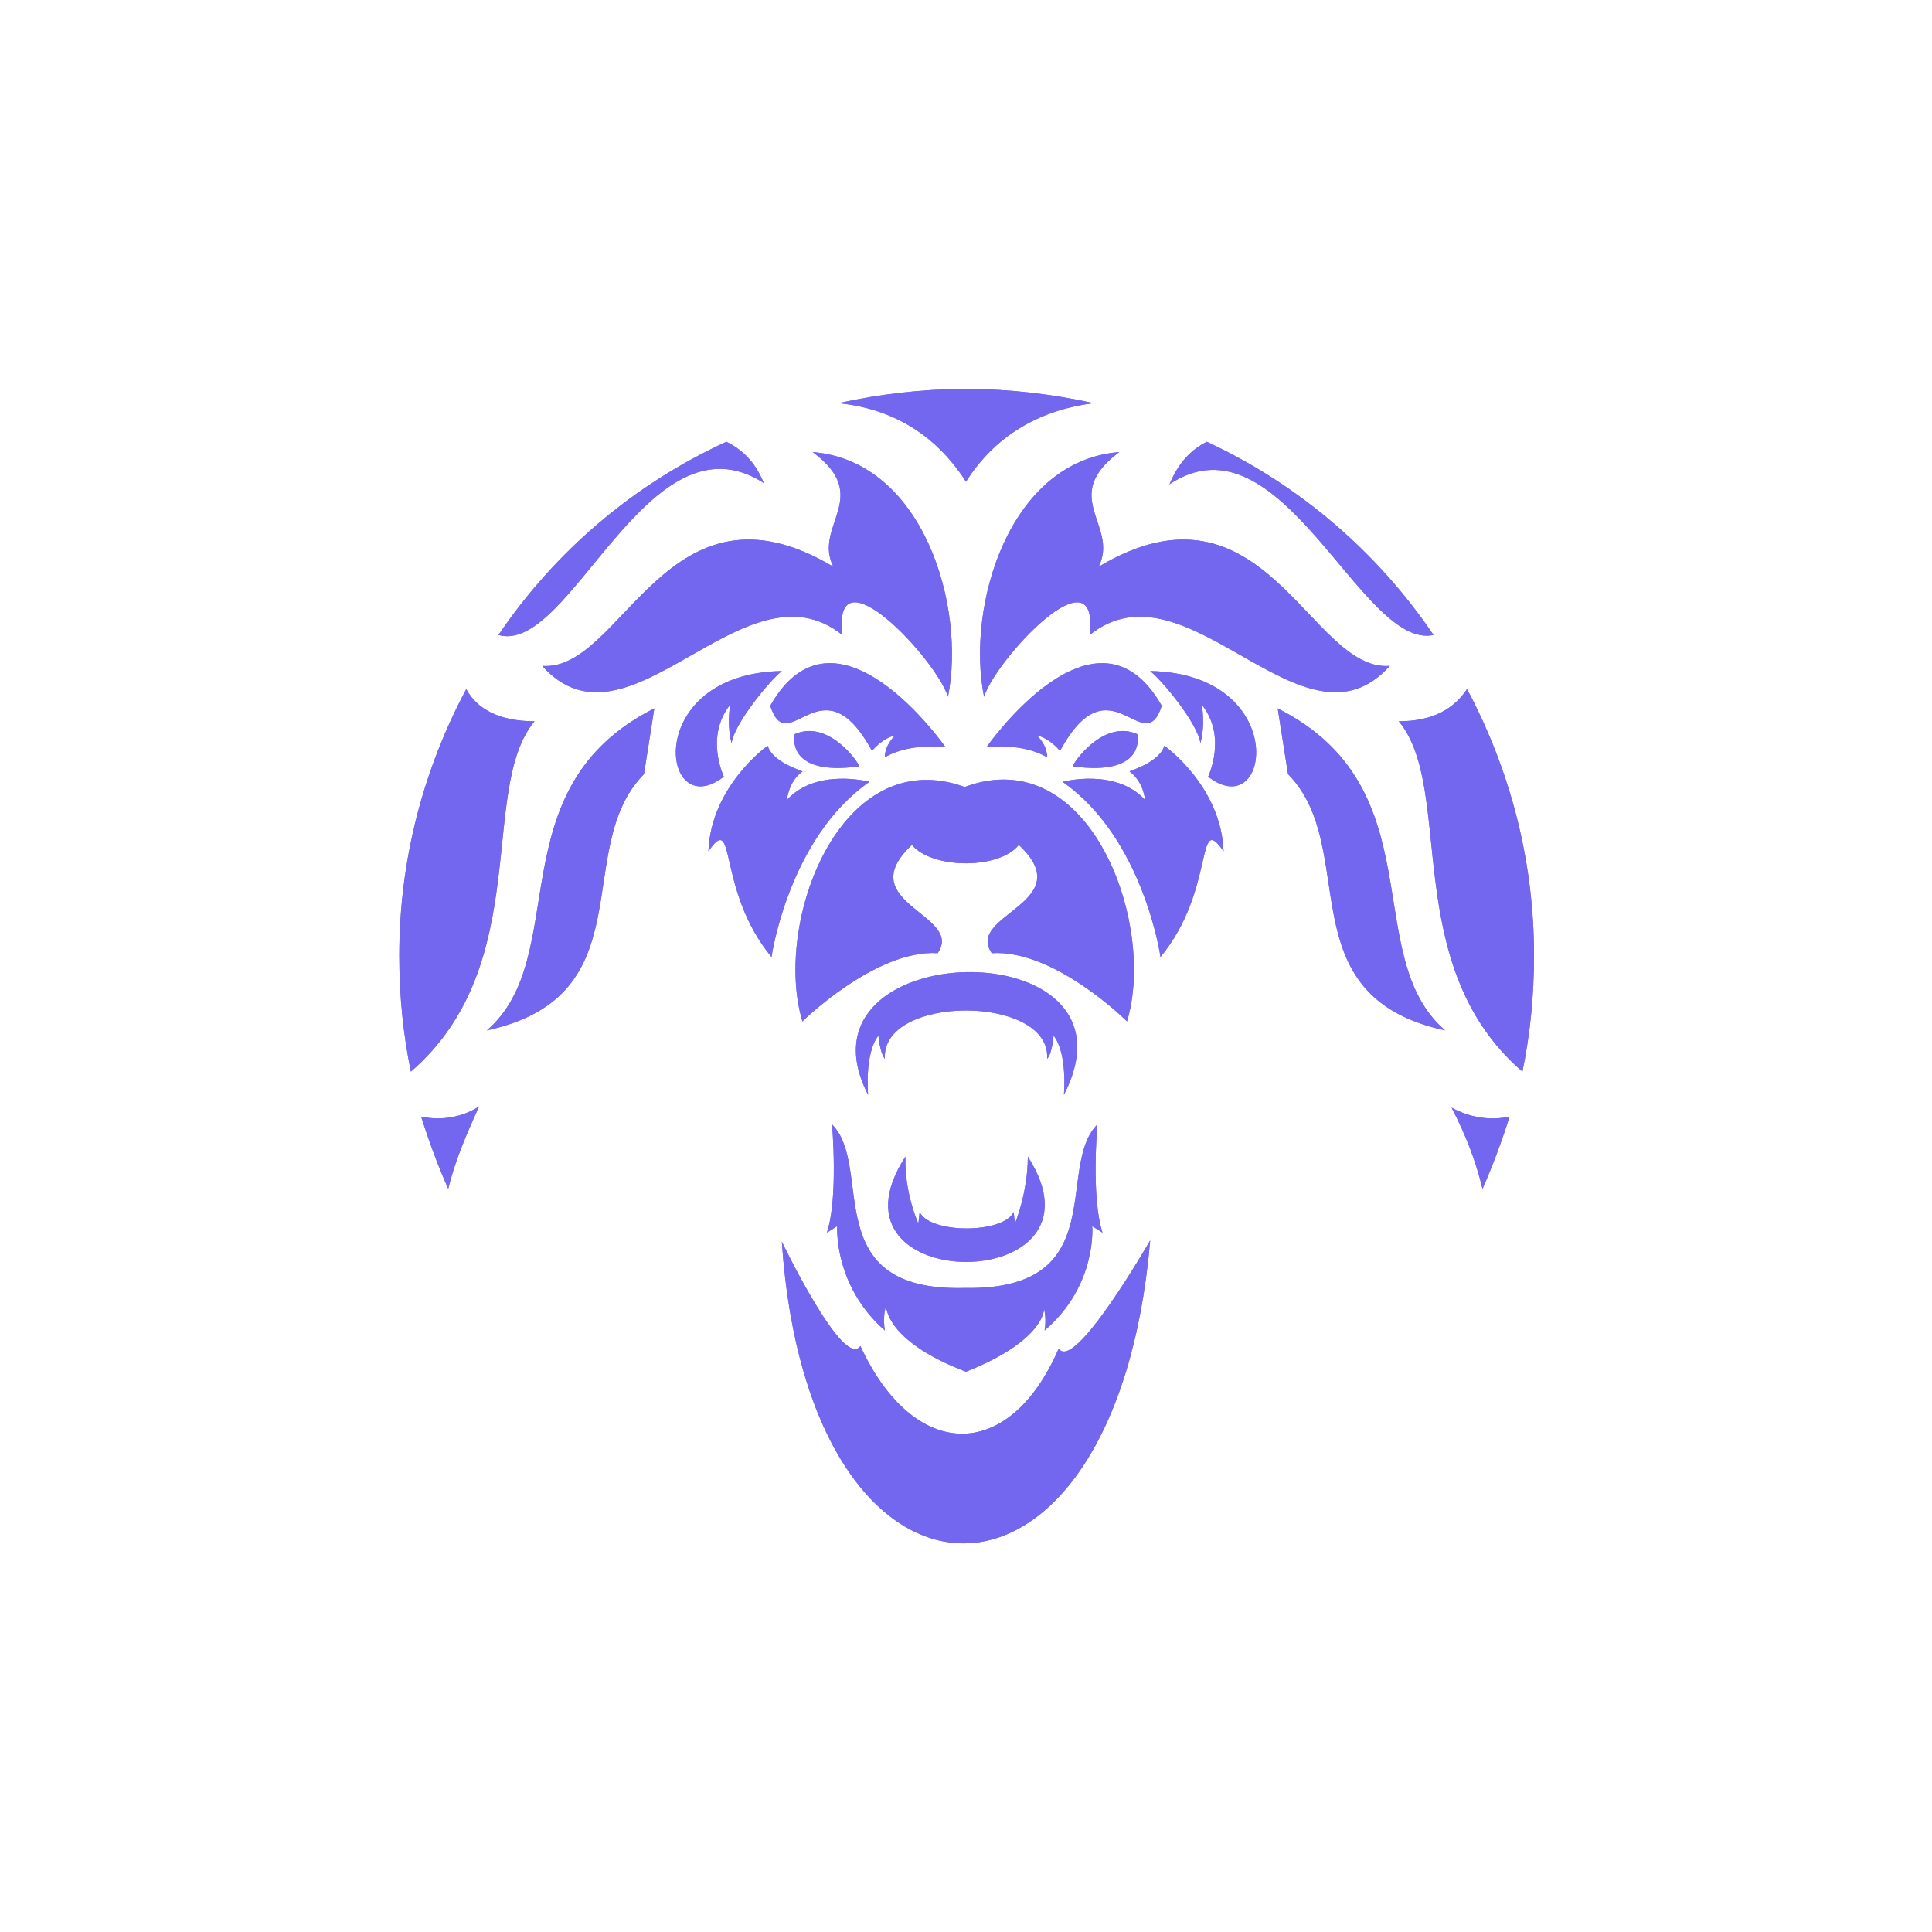 <?xml version="1.0" encoding="utf-8"?>
<!-- Generator: Adobe Illustrator 25.3.0, SVG Export Plug-In . SVG Version: 6.00 Build 0)  -->
<svg version="1.1" id="Layer_1" xmlns="http://www.w3.org/2000/svg" xmlns:xlink="http://www.w3.org/1999/xlink" x="0px" y="0px"
	 viewBox="0 0 150 150" style="enable-background:new 0 0 150 150;" xml:space="preserve">
<style type="text/css">
	.st0{clip-path:url(#SVGID_2_);fill:#7367F0;}
</style>
<g>
	<g>
		<g>
			<defs>
				<path id="SVGID_1_" d="M88.3,57c0,0,0.8,3.3-5,2.5C83.2,59.4,85.6,55.8,88.3,57 M76.6,58c0,0,8.5-12.2,13.6-3.2
					c-1.4,4.3-4-3.7-7.9,3.5c0,0-0.8-1-1.8-1.2c0,0,0.8,0.7,0.8,1.7C81.3,58.8,79.7,57.7,76.6,58z M100,60.1L99.2,55
					c12.3,6.2,6.3,19.2,13,25C99.8,77.3,105.7,65.9,100,60.1z M90.4,57.9c0,0,4.4,3.1,4.6,8.2c-2.2-3.2-0.6,3-4.9,8.2
					c0,0-1.3-9.2-7.6-13.6c0,0,4.1-1.1,6.4,1.4c0,0-0.1-1.4-1.2-2.2C87.8,59.8,90,59.2,90.4,57.9z M89.3,52.1
					c10.9,0.2,9.4,12,4.5,8.2c0,0,1.5-3.1-0.5-5.6c0,0,0.3,1.5-0.1,3C93,56.2,90.3,52.9,89.3,52.1z M61.7,57c0,0-0.8,3.3,5,2.5
					C66.8,59.4,64.4,55.8,61.7,57z M73.4,58c0,0-8.5-12.2-13.6-3.2c1.4,4.3,4-3.7,7.9,3.5c0,0,0.8-1,1.8-1.2c0,0-0.8,0.7-0.8,1.7
					C68.7,58.8,70.3,57.7,73.4,58z M50,60.1l0.8-5.1c-12.3,6.2-6.3,19.2-13,25C50.2,77.3,44.3,65.9,50,60.1z M59.6,57.9
					c0,0-4.4,3.1-4.6,8.2c2.2-3.2,0.6,3,4.9,8.2c0,0,1.3-9.2,7.6-13.6c0,0-4.1-1.1-6.4,1.4c0,0,0.1-1.4,1.2-2.2
					C62.2,59.8,60,59.2,59.6,57.9z M60.7,52.1c-10.9,0.2-9.4,12-4.5,8.2c0,0-1.5-3.1,0.5-5.6c0,0-0.3,1.5,0.1,3
					C57,56.2,59.7,52.9,60.7,52.1z M70.8,65.6C66,70.1,74.9,71,72.8,74c-4.8-0.3-10.5,5.3-10.5,5.3c-2.3-7.6,2.9-21.7,12.6-18.2
					c9.7-3.6,14.9,10.6,12.6,18.2c0,0-5.6-5.6-10.5-5.3c-2.1-3,6.9-3.9,2.1-8.4C77.6,67.5,72.4,67.5,70.8,65.6z M68.7,82.2
					c-0.4-0.5-0.5-1.8-0.5-1.8c-1.1,1.4-0.8,4.6-0.8,4.6C61,72.6,89.3,72,82.6,85c0,0,0.3-3.2-0.8-4.6c0,0-0.1,1.4-0.5,1.8
					C81.6,77.2,68.4,77.2,68.7,82.2z M70.3,89.8c-0.1,2.8,1,5.2,1,5.2l0.1-0.9c0.8,1.7,6.5,1.7,7.3,0l0.1,0.9c0,0,1-2.4,1-5.2
					C86.8,100.7,63.2,100.7,70.3,89.8z M75,106.5c-6.3-2.4-6.2-5.1-6.2-5.1c-0.3,0.8-0.1,1.9-0.1,1.9c-4-3.5-3.7-8.1-3.7-8.1
					l-0.8,0.5c0.9-2.7,0.4-8.4,0.4-8.4c3.3,3.3-1.2,13,10.3,12.7c11.5,0.2,7-9.4,10.3-12.7c0,0-0.5,5.7,0.4,8.4l-0.8-0.5
					c0,0,0.4,4.6-3.7,8.1c0,0,0.2-1-0.1-1.9C81.2,101.4,81.3,104,75,106.5z M42.1,51.7c6.7,7.5,15.7-8.5,23.3-2.4
					c-0.8-6.8,7.3,1.9,8.2,4.8c1.4-7-1.9-18.3-10.5-19c4.7,3.5,0,5.7,1.6,8.9C51.8,36.3,48.3,52.2,42.1,51.7z M38.7,49.3
					c4.4-6.5,10.5-11.7,17.7-15c1.2,0.6,2.2,1.5,2.9,3.2C50.3,31.7,44.3,50.9,38.7,49.3z M31.9,83.2c-0.6-2.9-0.9-5.9-0.9-9
					c0-7.5,1.9-14.5,5.2-20.7C37,55,38.7,56,41.5,56C37.1,61.3,41.5,74.9,31.9,83.2z M34.8,92.3c-0.8-1.8-1.5-3.7-2.1-5.6
					c1.5,0.3,3.1,0.1,4.5-0.8C36.2,88.1,35.3,90.2,34.8,92.3z M60.7,96.4c0,0,4.8,10,6.1,8.1c4.1,8.9,11.5,9.2,15.4,0.2
					c1.2,1.9,7.1-8.4,7.1-8.4C86.6,127.8,62.8,127.5,60.7,96.4z M117.2,86.7c-0.6,1.9-1.3,3.8-2.1,5.6c-0.5-2.1-1.3-4.2-2.4-6.3
					C114.2,86.8,115.7,87,117.2,86.7z M113.9,53.5c3.3,6.2,5.2,13.2,5.2,20.7c0,3.1-0.3,6.1-0.9,9c-9.6-8.3-5.2-21.9-9.6-27.2
					C111.3,56,112.9,55,113.9,53.5z M93.7,34.3c7.1,3.3,13.2,8.5,17.6,15c-5.6,1.2-11.8-17.5-20.5-11.7
					C91.5,35.9,92.5,34.9,93.7,34.3z M75,30.2c3.4,0,6.7,0.4,9.9,1.1c-3.9,0.5-7.5,2.3-9.9,6.1c-2.5-3.9-6-5.7-9.9-6.1
					C68.3,30.6,71.6,30.2,75,30.2z M107.9,51.7c-6.7,7.5-15.7-8.5-23.3-2.4c0.8-6.8-7.3,1.9-8.2,4.8c-1.4-7,1.9-18.3,10.5-19
					c-4.7,3.5,0,5.7-1.6,8.9C98.2,36.3,101.7,52.2,107.9,51.7z"/>
			</defs>
			<use xlink:href="#SVGID_1_"  style="overflow:visible;fill-rule:evenodd;clip-rule:evenodd;fill:#7367F0;"/>
			<clipPath id="SVGID_2_">
				<use xlink:href="#SVGID_1_"  style="overflow:visible;"/>
			</clipPath>
			<rect x="31" y="30.2" class="st0" width="88.1" height="97.6"/>
		</g>
	</g>
</g>
</svg>
